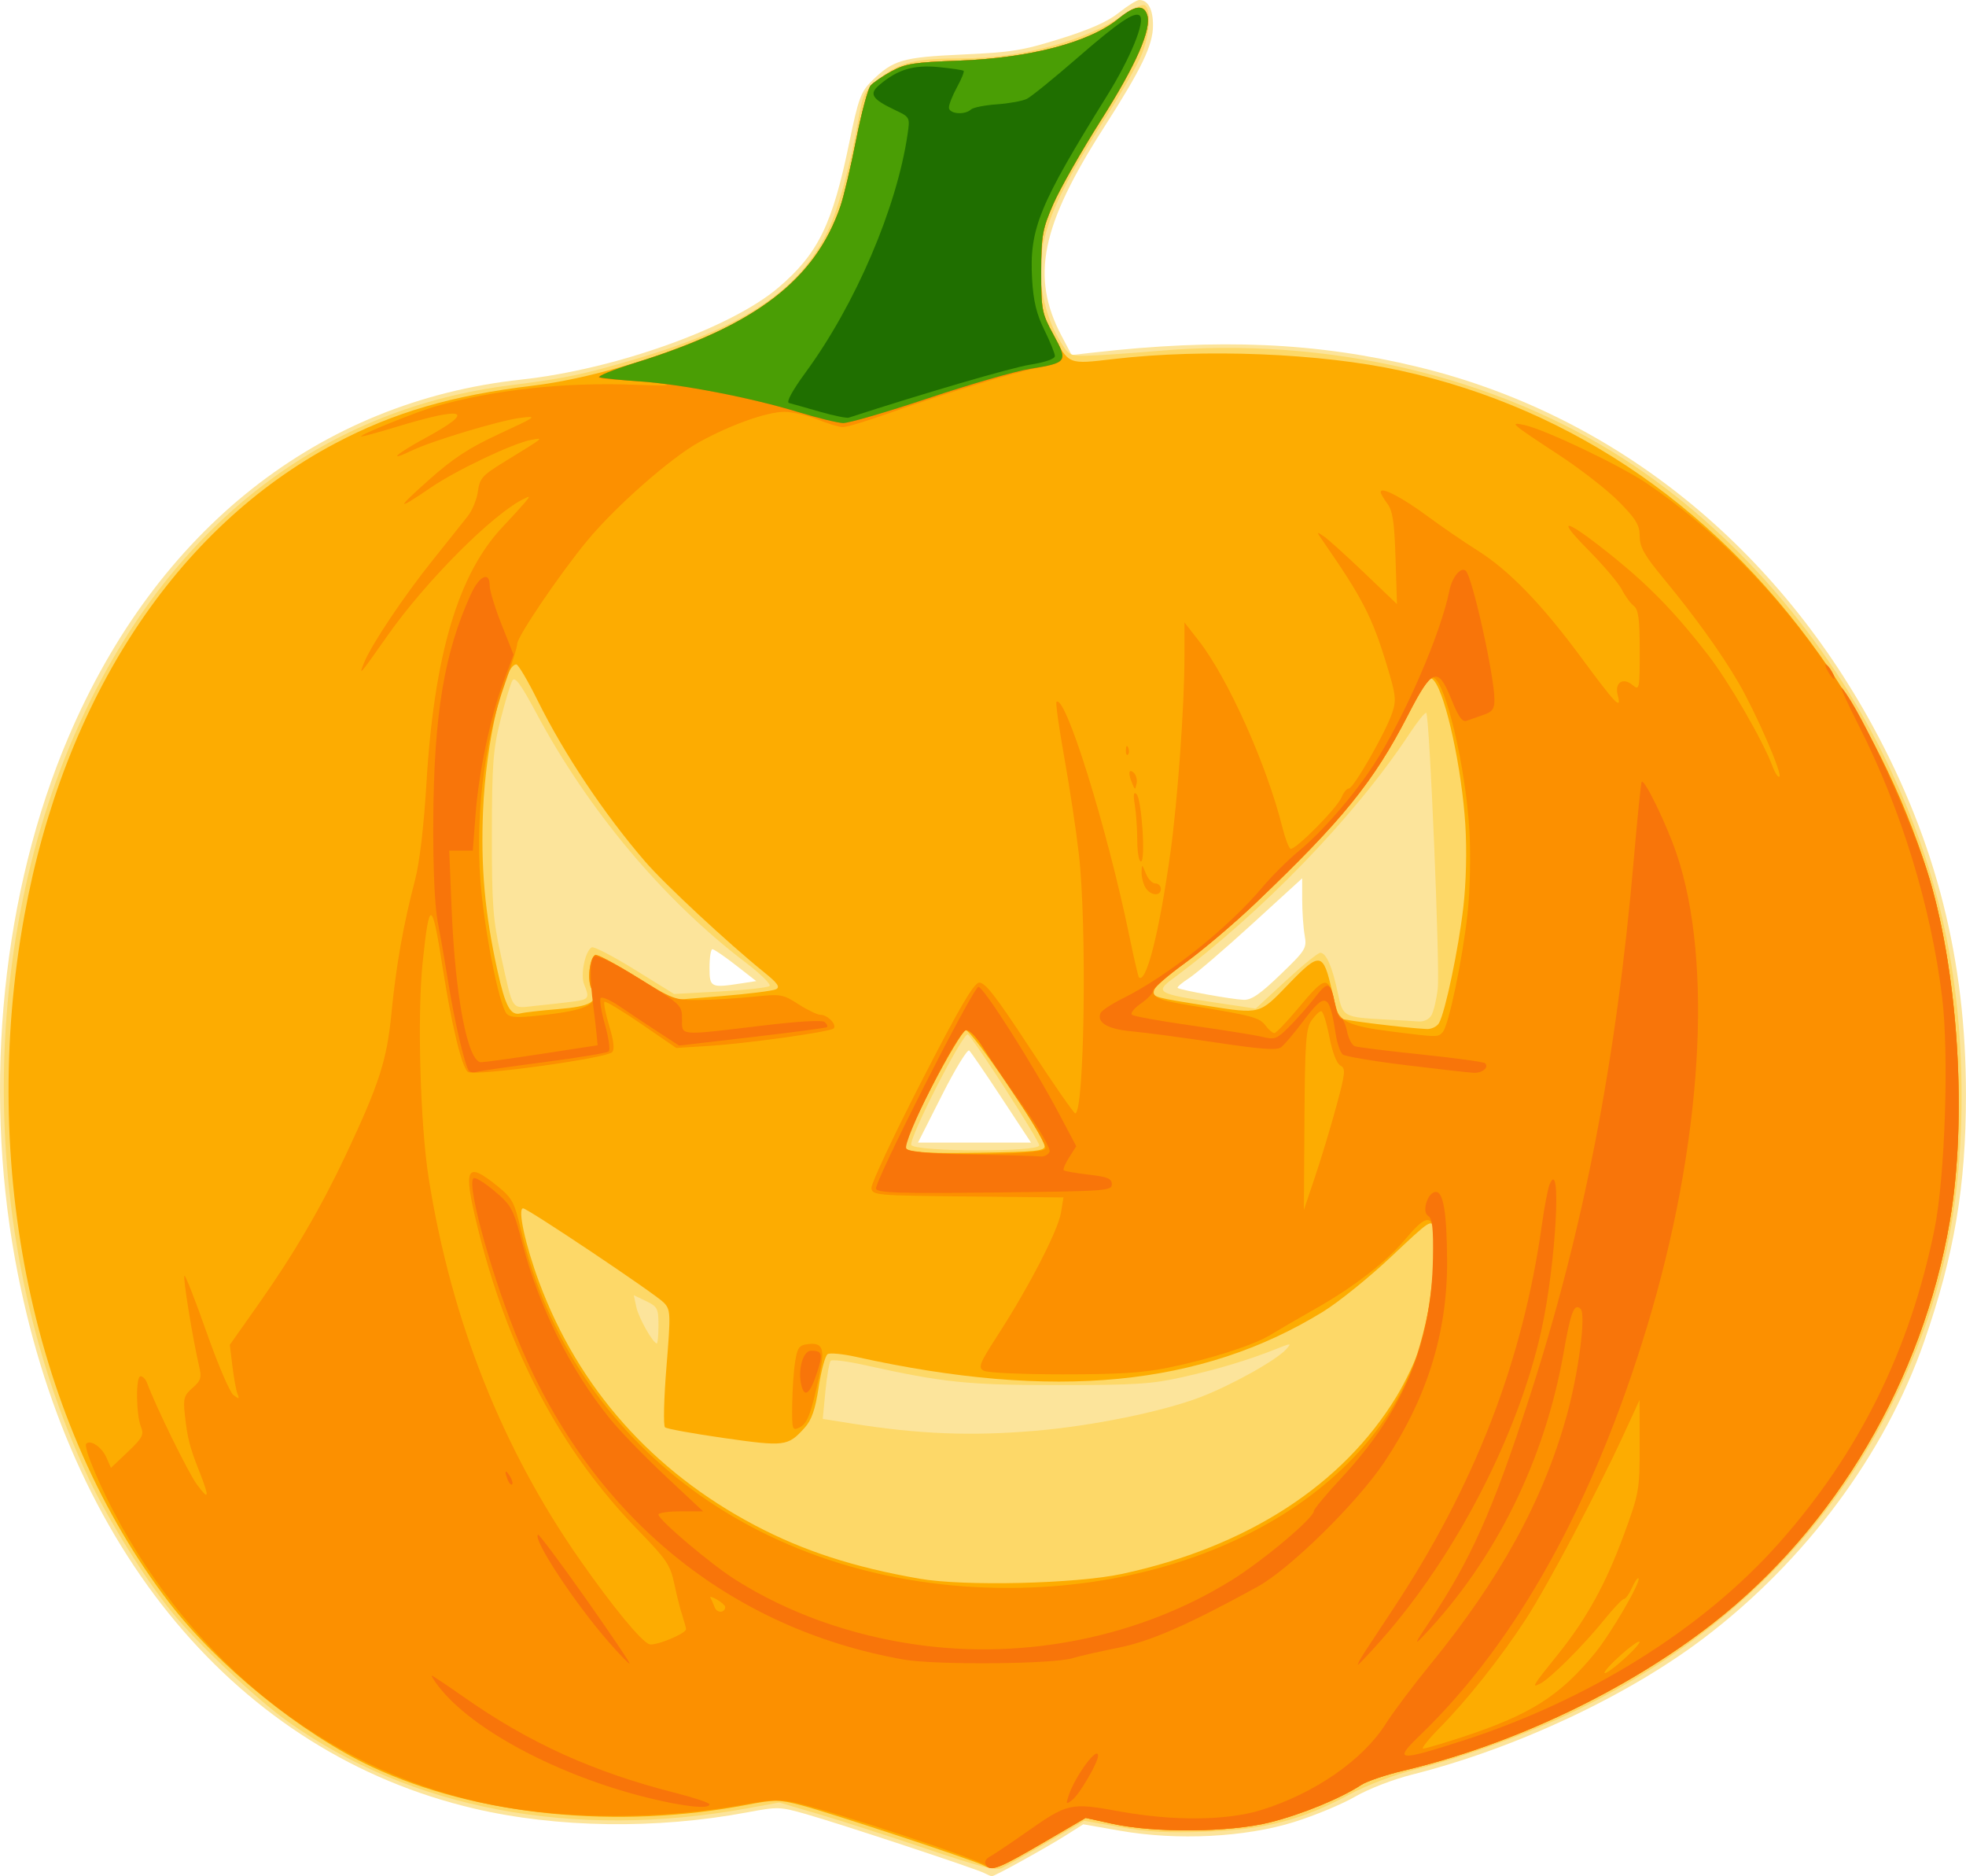 <?xml version="1.0" encoding="utf-8"?>
<!-- Generator: Adobe Illustrator 16.0.3, SVG Export Plug-In . SVG Version: 6.00 Build 0)  -->
<!DOCTYPE svg PUBLIC "-//W3C//DTD SVG 1.1//EN" "http://www.w3.org/Graphics/SVG/1.1/DTD/svg11.dtd">
<svg version="1.1" id="svg2466" xmlns:svg="http://www.w3.org/2000/svg"
	 xmlns="http://www.w3.org/2000/svg" xmlns:xlink="http://www.w3.org/1999/xlink" x="0px" y="0px" width="100px" height="95.414px"
	 viewBox="0 0 100 95.414" enable-background="new 0 0 100 95.414" xml:space="preserve">
<path id="path2491" fill="#FCE49B" d="M50.063,95.25c-0.4-0.213-7.326-2.503-9.063-2.997c-1.335-0.38-1.426-0.383-2.994-0.089
	c-4.616,0.866-9.672,0.795-13.896-0.195C12.103,89.153,3.458,78.814,0.768,64.05c-1.63-8.944-0.634-18.715,2.707-26.551
	c4.508-10.572,12.749-17.082,23.031-18.195c4.779-0.517,10.662-2.618,13.077-4.671c2.028-1.724,2.755-3.208,3.614-7.375
	c0.463-2.246,0.589-2.592,1.148-3.143c1.081-1.065,1.566-1.207,4.621-1.343c2.48-0.111,3.039-0.201,4.96-0.799
	c1.507-0.47,2.414-0.872,2.981-1.324C57.354,0.292,57.822,0,57.945,0c0.449,0,0.703,0.465,0.702,1.29
	c0,1.003-0.568,2.185-2.505,5.208c-3.192,4.982-3.723,7.579-2.158,10.558l0.524,0.998l1.021-0.116
	c6.499-0.742,11.438-0.527,16.593,0.721c9.776,2.367,18.017,8.871,23.129,18.253c3.241,5.948,4.749,11.91,4.747,18.766
	c-0.001,4.647-0.596,8.153-2.128,12.55c-1.991,5.712-6.03,11.147-11.2,15.071c-3.892,2.954-9.597,5.623-14.848,6.945
	c-0.966,0.244-2.213,0.726-2.895,1.121c-0.659,0.381-2.051,0.96-3.094,1.287c-2.49,0.781-5.954,0.956-8.858,0.447l-1.873-0.328
	l-0.874,0.552c-1.013,0.641-3.65,2.1-3.78,2.091C50.402,95.411,50.228,95.336,50.063,95.25z M50.953,55.84
	c-0.819-1.246-1.563-2.334-1.653-2.417c-0.09-0.084-0.713,0.936-1.385,2.265l-1.222,2.417h2.875h2.875L50.953,55.84z M65.128,49.56
	c1.29-1.242,1.35-1.339,1.233-1.996c-0.067-0.379-0.124-1.188-0.125-1.795l-0.002-1.104l-2.545,2.325
	c-1.4,1.279-2.843,2.516-3.206,2.75s-0.624,0.458-0.58,0.499c0.114,0.106,2.737,0.58,3.354,0.605
	C63.649,50.86,64.097,50.554,65.128,49.56z M37.726,50.005l0.739-0.114l-1.038-0.809c-0.571-0.445-1.106-0.81-1.188-0.813
	c-0.082-0.002-0.149,0.414-0.149,0.924C36.088,50.222,36.142,50.249,37.726,50.005z"/>
<path id="path2489" fill="#FDD868" d="M47.069,94c-1.922-0.649-4.38-1.44-5.464-1.758l-1.97-0.577l-1.624,0.294
	c-8.846,1.606-17.113,0.044-23.375-4.416c-1.604-1.142-4.545-3.913-5.862-5.523c-1.348-1.646-3.279-4.746-4.273-6.857
	C-1.372,62.691-1.228,46.918,4.869,35.09c4.603-8.93,11.954-14.34,21.052-15.494c2.867-0.364,3.753-0.549,6.437-1.346
	c5.51-1.637,8.264-3.467,9.726-6.462c0.555-1.137,1.174-3.395,1.592-5.801c0.214-1.232,0.303-1.4,1.052-1.996
	c1.048-0.834,1.799-1.018,4.162-1.02c3.039-0.001,6.401-0.911,8.293-2.243c0.457-0.322,0.929-0.528,1.048-0.46
	c0.337,0.194,0.257,1.487-0.154,2.493c-0.204,0.499-1.001,1.899-1.771,3.111c-2.34,3.684-3.069,5.238-3.36,7.169
	c-0.176,1.166,0.212,2.995,0.878,4.137c0.523,0.897,0.56,0.921,1.433,0.912c0.493-0.005,2.154-0.118,3.691-0.25
	c8.531-0.732,17.1,1.266,23.69,5.526c5.546,3.585,10.292,9.06,13.338,15.385c2.596,5.394,3.799,10.774,3.799,17.002
	c0,6.28-1.224,11.334-4.009,16.554c-3.479,6.521-8.932,11.567-16.147,14.94c-2.226,1.041-5.28,2.137-7.59,2.724
	c-1.127,0.286-2.499,0.806-3.394,1.286c-2.412,1.293-4.253,1.773-7.24,1.888c-1.938,0.074-2.986,0.02-4.396-0.228l-1.852-0.324
	l-1.893,1.106c-1.041,0.608-2.073,1.191-2.292,1.294C50.647,95.141,49.824,94.931,47.069,94z M52.659,72.76
	c2.894-0.246,6.444-0.968,8.385-1.707c1.58-0.601,3.894-1.892,4.383-2.446c0.277-0.314,0.254-0.314-0.499-0.014
	c-1.434,0.572-2.961,1.032-4.783,1.439c-1.568,0.352-2.369,0.403-6.289,0.404c-4.634,0.001-5.854-0.125-9.875-1.017
	c-0.876-0.195-1.653-0.293-1.727-0.219c-0.073,0.074-0.194,0.77-0.269,1.545l-0.136,1.41l1.466,0.233
	C46.722,72.932,49.392,73.038,52.659,72.76z M33.493,67.392c0-0.848-0.052-0.948-0.628-1.225l-0.628-0.302l0.129,0.601
	c0.119,0.554,0.85,1.85,1.043,1.85C33.456,68.316,33.493,67.9,33.493,67.392z M52.858,58.245c0-0.263-3.362-5.483-3.631-5.638
	c-0.233-0.134-3.01,5.289-2.875,5.615C46.498,58.577,52.858,58.599,52.858,58.245z M72.811,51.627
	c0.111-0.193,0.255-0.799,0.319-1.346c0.121-1.03-0.414-13.871-0.584-14.029c-0.053-0.049-0.439,0.43-0.858,1.066
	c-2.764,4.191-7.546,9.137-12.061,12.472c-0.89,0.657-0.708,0.761,2.056,1.174l2.188,0.327l1.536-1.419
	c0.845-0.781,1.631-1.42,1.749-1.42c0.3,0,0.608,0.701,0.887,2.018c0.268,1.266,0.256,1.259,2.585,1.383
	c0.604,0.032,1.297,0.074,1.54,0.092C72.424,51.965,72.693,51.833,72.811,51.627z M29.151,50.933
	c0.806-0.107,0.848-0.172,0.56-0.875c-0.198-0.485,0.049-1.689,0.387-1.884c0.101-0.058,1.085,0.452,2.187,1.134l2.003,1.24
	l2.348-0.13c1.291-0.072,2.419-0.197,2.506-0.277c0.088-0.082-0.456-0.616-1.208-1.188c-4.183-3.182-8.009-7.739-10.654-12.689
	c-0.785-1.468-1.084-1.877-1.215-1.659c-0.096,0.159-0.369,1.063-0.608,2.009c-0.375,1.486-0.434,2.276-0.438,5.804
	c-0.004,3.542,0.055,4.355,0.45,6.126c0.666,2.985,0.49,2.733,1.803,2.601C27.893,51.083,28.739,50.987,29.151,50.933z"/>
<path id="path2487" fill="#FDAC01" d="M50.048,94.871c-0.449-0.251-7.833-2.689-9.294-3.068c-1.13-0.293-1.339-0.295-2.734-0.027
	c-6.628,1.275-13.83,0.547-19.115-1.932c-3.572-1.676-7.823-5.12-10.3-8.347c-6.906-8.995-9.692-22.223-7.363-34.95
	c2.021-11.042,7.729-19.715,15.789-23.99c2.981-1.582,5.958-2.452,10.074-2.945c2.756-0.331,6.389-1.391,9.333-2.726
	c3.322-1.505,5.329-3.541,6.309-6.397c0.175-0.511,0.536-2.037,0.802-3.393c0.267-1.355,0.599-2.593,0.738-2.749
	s0.621-0.483,1.068-0.727c0.71-0.385,1.146-0.454,3.41-0.536c3.612-0.131,6.651-0.93,8.126-2.134
	c0.821-0.67,1.276-0.735,1.457-0.208c0.246,0.719-0.547,2.532-2.346,5.369c-0.999,1.575-2.092,3.496-2.428,4.27
	c-0.553,1.271-0.612,1.602-0.614,3.448c-0.002,1.867,0.046,2.134,0.562,3.11c0.861,1.632,0.767,1.593,3.157,1.315
	c4.584-0.531,10.514-0.291,14.546,0.591c8.881,1.942,16.427,7.194,21.863,15.219c2.005,2.96,4.107,7.386,5.078,10.696
	c1.464,4.989,1.886,12.223,1.01,17.335c-1.38,8.062-5.815,15.591-12.05,20.455c-4.385,3.422-10.146,6.165-15.734,7.492
	c-0.903,0.214-1.872,0.541-2.152,0.725c-1.046,0.686-3.022,1.498-4.635,1.903c-2.05,0.516-5.853,0.552-8.02,0.076l-1.364-0.299
	l-2.112,1.233C50.81,95.022,50.52,95.135,50.048,94.871z M57.07,80.038c6.357-1.367,11.229-4.517,13.968-9.03
	c0.434-0.715,0.968-1.833,1.188-2.483c0.457-1.354,0.924-5.278,0.719-6.038c-0.135-0.5-0.174-0.475-2.177,1.414
	c-1.121,1.057-2.685,2.319-3.474,2.804c-6.194,3.805-13.662,4.527-23.746,2.296c-0.673-0.149-1.324-0.213-1.447-0.142
	c-0.123,0.07-0.329,0.823-0.458,1.673c-0.175,1.154-0.358,1.681-0.721,2.082c-0.847,0.936-1.004,0.956-4.093,0.515
	c-1.561-0.223-2.913-0.468-3.003-0.545c-0.091-0.077-0.059-1.449,0.071-3.049c0.224-2.747,0.216-2.931-0.134-3.294
	c-0.424-0.44-6.924-4.793-7.156-4.793c-0.292,0,0.114,1.865,0.818,3.76c1.997,5.374,5.76,9.612,10.977,12.36
	c2.474,1.304,5.019,2.129,8.367,2.713C49.04,80.676,54.722,80.542,57.07,80.038z M53.135,58.274c-0.04-0.531-3.734-5.94-4.018-5.884
	c-0.148,0.029-0.935,1.345-1.747,2.924c-1.11,2.158-1.423,2.931-1.26,3.114c0.167,0.187,1.009,0.231,3.632,0.192
	C52.719,58.576,53.155,58.532,53.135,58.274z M73.194,52.026c0.319-0.557,0.991-3.76,1.238-5.894
	c0.143-1.234,0.183-2.896,0.101-4.201c-0.176-2.828-0.977-6.535-1.576-7.297c-0.25-0.317-0.364-0.171-1.305,1.66
	c-1.775,3.455-3.341,5.392-7.785,9.63c-1.058,1.009-2.666,2.374-3.571,3.032c-0.906,0.659-1.647,1.314-1.647,1.457
	c0,0.289,0.143,0.328,2.695,0.727c2.801,0.438,2.688,0.468,4.217-1.114c1.586-1.642,1.745-1.613,2.196,0.39
	c0.157,0.695,0.335,1.311,0.396,1.367c0.101,0.093,3.315,0.491,4.414,0.546C72.809,52.341,73.092,52.205,73.194,52.026z
	 M28.347,51.32c1.712-0.14,2.118-0.376,1.748-1.019c-0.235-0.408-0.117-1.571,0.177-1.74c0.087-0.05,1.02,0.445,2.072,1.1
	l1.915,1.191l2.462-0.2c1.354-0.11,2.591-0.265,2.75-0.345c0.222-0.112,0.084-0.309-0.599-0.86c-1.833-1.478-5.052-4.47-6.046-5.622
	c-2.095-2.426-4.129-5.474-5.493-8.228c-0.493-0.996-0.976-1.81-1.072-1.81c-0.638,0-1.549,4.006-1.691,7.434
	c-0.12,2.875,0.092,5.229,0.731,8.129c0.405,1.837,0.666,2.319,1.183,2.182C26.66,51.484,27.499,51.389,28.347,51.32z"/>
<path id="path2485" fill="#FC9000" d="M50.163,94.883c-0.348-0.32-7.512-2.692-9.61-3.182c-0.875-0.205-1.27-0.195-2.695,0.067
	c-4.171,0.766-8.94,0.776-12.768,0.027c-7.892-1.544-14.682-6.645-18.93-14.222c-1.01-1.802-1.946-4-1.771-4.162
	c0.221-0.206,0.789,0.181,1.015,0.691l0.24,0.543L6.5,73.833c0.738-0.7,0.831-0.875,0.674-1.262
	c-0.257-0.635-0.277-2.584-0.026-2.584c0.113,0,0.259,0.146,0.326,0.325c0.454,1.222,2.088,4.556,2.528,5.158
	c0.638,0.872,0.67,0.707,0.131-0.659c-0.488-1.235-0.6-1.673-0.732-2.875c-0.089-0.814-0.041-0.981,0.392-1.357
	c0.429-0.372,0.473-0.519,0.333-1.114c-0.32-1.361-0.832-4.512-0.746-4.592c0.048-0.045,0.554,1.245,1.123,2.866
	c0.569,1.622,1.185,3.063,1.369,3.202c0.291,0.22,0.318,0.212,0.208-0.06c-0.069-0.172-0.185-0.803-0.258-1.402l-0.132-1.09
	l1.498-2.125c1.754-2.486,3.166-4.904,4.41-7.549c1.701-3.617,2.083-4.805,2.314-7.199c0.231-2.393,0.615-4.551,1.202-6.776
	c0.224-0.849,0.45-2.769,0.578-4.919c0.387-6.503,1.615-10.634,3.87-13.021c0.468-0.496,0.984-1.062,1.147-1.257
	c0.275-0.33,0.268-0.341-0.103-0.155c-1.589,0.798-4.961,4.187-6.88,6.915c-1.443,2.051-1.503,2.121-1.208,1.397
	c0.378-0.924,2.03-3.392,3.496-5.22c0.769-0.959,1.577-1.974,1.796-2.255c0.22-0.281,0.444-0.841,0.5-1.244
	c0.089-0.655,0.229-0.813,1.328-1.486c2.105-1.292,2.05-1.246,1.367-1.122c-0.905,0.166-3.788,1.534-5.061,2.402
	c-1.804,1.23-1.833,1.148-0.129-0.37c1.244-1.108,2.039-1.627,3.593-2.347c1.916-0.887,1.958-0.919,1.054-0.806
	c-1.049,0.131-4.492,1.168-5.519,1.662c-1.291,0.621-0.792,0.165,0.712-0.651c2.607-1.415,2.008-1.625-1.537-0.541
	c-0.933,0.285-1.721,0.497-1.751,0.471c-0.089-0.078,2.774-1.236,3.748-1.516c2.968-0.854,6.625-1.252,10.182-1.111
	c1.636,0.065,2.009,0.046,1.298-0.067c-0.549-0.087-1.455-0.166-2.013-0.175s-1.071-0.069-1.141-0.133
	c-0.069-0.064,0.792-0.402,1.914-0.75c6.069-1.881,9.11-4.208,10.395-7.951c0.175-0.511,0.536-2.037,0.802-3.393
	c0.267-1.355,0.599-2.593,0.738-2.749s0.621-0.483,1.068-0.727c0.71-0.385,1.146-0.454,3.41-0.536
	c3.612-0.131,6.651-0.93,8.126-2.134c0.821-0.67,1.276-0.735,1.457-0.208c0.246,0.719-0.547,2.532-2.346,5.369
	c-0.999,1.575-2.092,3.496-2.428,4.27c-0.553,1.271-0.612,1.602-0.614,3.448c-0.002,1.925,0.034,2.108,0.627,3.195
	c0.726,1.33,0.691,1.394-0.915,1.708c-1.227,0.24-4.783,1.33-7.578,2.322c-1.03,0.366-2.03,0.665-2.22,0.665
	c-0.191,0-0.766-0.172-1.278-0.383c-0.512-0.21-1.27-0.387-1.685-0.393c-0.875-0.011-2.751,0.654-4.36,1.545
	c-1.453,0.805-4.272,3.29-5.696,5.019c-1.412,1.714-3.55,4.868-3.55,5.235c0,0.153-0.265,1.015-0.589,1.915
	c-1.146,3.179-1.604,7.252-1.22,10.823c0.282,2.626,0.947,5.765,1.289,6.088c0.205,0.194,0.607,0.198,2.076,0.023
	c2.074-0.248,2.646-0.577,2.236-1.289c-0.237-0.412-0.12-1.575,0.175-1.744c0.087-0.05,1.024,0.448,2.084,1.107
	c1.871,1.164,1.963,1.198,3.179,1.187c0.689-0.006,1.926-0.08,2.75-0.164c1.45-0.148,1.524-0.136,2.329,0.382
	c0.458,0.294,0.963,0.536,1.124,0.536c0.359,0,0.85,0.518,0.658,0.695c-0.19,0.177-4.447,0.769-6.406,0.891l-1.597,0.099
	l-1.775-1.219c-0.976-0.67-1.82-1.178-1.875-1.126c-0.055,0.051,0.055,0.606,0.244,1.233c0.232,0.77,0.278,1.201,0.142,1.328
	c-0.351,0.326-7.084,1.243-7.343,1c-0.316-0.295-0.817-2.379-1.273-5.295c-0.546-3.494-0.675-3.53-1.017-0.291
	c-0.283,2.68-0.127,8.273,0.307,11.001c1.15,7.234,3.739,13.755,7.712,19.431c1.662,2.374,3.094,4.112,3.509,4.26
	c0.296,0.105,1.867-0.538,1.867-0.765c0-0.067-0.085-0.379-0.188-0.692c-0.104-0.313-0.289-1.046-0.412-1.628
	c-0.199-0.943-0.396-1.234-1.816-2.691c-3.985-4.088-6.691-9.222-8.233-15.618c-0.688-2.854-0.519-3.172,1.025-1.929
	c0.788,0.634,0.888,0.819,1.231,2.269c2.594,10.969,12.425,18.191,24.763,18.191c9.554,0,17.774-4.437,20.526-11.08
	c0.847-2.044,1.48-5.989,1.155-7.193c-0.187-0.693-0.521-0.579-1.418,0.487c-1.021,1.211-2.623,2.456-4.615,3.585
	c-0.866,0.491-1.891,1.087-2.279,1.326c-0.872,0.535-3.034,1.229-5.225,1.677c-1.273,0.26-2.511,0.338-5.35,0.337
	c-2.087,0-3.838-0.081-4.026-0.185c-0.294-0.163-0.208-0.376,0.735-1.835c1.566-2.422,3.047-5.292,3.196-6.189l0.129-0.786
	l-4.858-0.05c-4.688-0.048-4.86-0.063-4.91-0.421c-0.028-0.205,1.106-2.627,2.521-5.384c1.904-3.711,2.669-5.026,2.949-5.066
	c0.296-0.042,0.849,0.666,2.571,3.294c1.207,1.841,2.252,3.348,2.325,3.349c0.468,0.004,0.603-9.529,0.186-13.179
	c-0.134-1.174-0.466-3.377-0.738-4.896c-0.272-1.519-0.452-2.801-0.401-2.848c0.449-0.417,2.582,6.434,3.708,11.911
	c0.23,1.118,0.448,2.06,0.484,2.093c0.374,0.348,1.043-2.303,1.605-6.352c0.366-2.635,0.711-7.455,0.712-9.931l0.001-1.763
	l0.724,0.928c1.493,1.913,3.456,6.294,4.262,9.514c0.134,0.536,0.316,1.016,0.403,1.066c0.209,0.12,2.376-2.062,2.606-2.625
	c0.099-0.241,0.264-0.438,0.368-0.438c0.231,0,1.833-2.785,2.189-3.808c0.234-0.671,0.209-0.914-0.251-2.435
	c-0.745-2.463-1.239-3.427-3.222-6.288c-0.383-0.554-0.383-0.556,0.01-0.291c0.218,0.146,1.143,0.982,2.057,1.856l1.662,1.59
	l-0.072-2.326c-0.056-1.816-0.146-2.425-0.414-2.78c-0.188-0.25-0.342-0.517-0.342-0.593c0-0.291,1.063,0.255,2.354,1.208
	c0.736,0.544,1.887,1.333,2.558,1.754c1.61,1.011,3.286,2.738,5.283,5.448c1.756,2.381,2.076,2.712,1.864,1.926
	c-0.174-0.644,0.261-0.937,0.763-0.515c0.337,0.284,0.354,0.199,0.354-1.75c0-1.605-0.065-2.099-0.303-2.282
	c-0.167-0.128-0.44-0.504-0.609-0.833c-0.168-0.33-0.949-1.249-1.734-2.041c-1.737-1.753-1.089-1.551,1.349,0.419
	c1.818,1.47,3.172,2.874,4.777,4.954c1.076,1.394,2.787,4.352,3.273,5.656c0.13,0.348,0.288,0.585,0.352,0.526
	c0.158-0.146-1.207-3.28-2.078-4.772c-0.889-1.522-2.228-3.383-3.805-5.29c-0.986-1.192-1.222-1.608-1.222-2.159
	c0-0.563-0.182-0.867-1.048-1.749c-0.577-0.587-1.947-1.656-3.044-2.376c-2.464-1.616-2.559-1.697-1.797-1.538
	c1.04,0.217,4.938,2.075,6.289,2.998c6.481,4.424,11.731,11.71,14.241,19.762c1.559,5.002,2.036,12.457,1.133,17.726
	c-1.38,8.062-5.815,15.591-12.05,20.455c-4.385,3.422-10.146,6.165-15.734,7.492c-0.903,0.214-1.872,0.541-2.152,0.725
	c-1.046,0.686-3.022,1.498-4.635,1.903c-2.05,0.516-5.853,0.552-8.02,0.076l-1.364-0.299l-2.112,1.233
	C50.815,95.019,50.465,95.162,50.163,94.883z M74.354,88.344c3.465-1.136,4.962-2.079,6.75-4.249
	c0.828-1.004,2.391-3.689,2.234-3.835c-0.044-0.041-0.193,0.179-0.331,0.488c-0.138,0.31-0.319,0.563-0.402,0.563
	c-0.083,0-0.54,0.48-1.014,1.067c-1.06,1.311-2.737,2.983-3.247,3.237c-0.463,0.23-0.413,0.149,0.91-1.498
	c1.447-1.801,2.426-3.575,3.334-6.046c0.786-2.138,0.815-2.304,0.812-4.548l-0.004-2.329l-0.813,1.764
	c-1.354,2.935-3.873,7.688-4.967,9.373c-1.257,1.936-2.969,4.096-4.378,5.524c-0.579,0.587-0.961,1.067-0.849,1.067
	C72.5,88.922,73.384,88.662,74.354,88.344z M82.904,84.087c0.439-0.429,0.619-0.693,0.399-0.586s-0.759,0.545-1.198,0.974
	c-0.439,0.429-0.619,0.693-0.399,0.586C81.926,84.954,82.465,84.516,82.904,84.087z M36.887,81.716c0-0.072-0.189-0.24-0.42-0.374
	c-0.231-0.134-0.38-0.175-0.331-0.091c0.05,0.084,0.148,0.305,0.219,0.49C36.473,82.046,36.887,82.027,36.887,81.716z
	 M67.968,56.272c0.466-1.714,0.489-1.943,0.211-2.088c-0.19-0.099-0.409-0.67-0.562-1.462c-0.138-0.715-0.323-1.3-0.413-1.3
	s-0.312,0.211-0.494,0.47c-0.284,0.402-0.335,1.127-0.36,5.054l-0.029,4.584l0.561-1.666C67.192,58.948,67.68,57.332,67.968,56.272z
	 M53.172,58.415c0.056-0.136-0.514-1.16-1.268-2.274c-0.753-1.115-1.622-2.428-1.93-2.918c-0.322-0.511-0.681-0.867-0.844-0.835
	c-0.156,0.031-0.948,1.348-1.761,2.927c-1.095,2.129-1.422,2.933-1.264,3.109C46.419,58.775,53.027,58.767,53.172,58.415z
	 M73.384,52.485c0.303-0.339,1.005-3.689,1.263-6.026c0.124-1.121,0.165-2.976,0.093-4.226c-0.181-3.198-1.207-7.553-1.831-7.776
	c-0.179-0.064-0.595,0.546-1.277,1.875c-1.754,3.414-3.334,5.365-7.766,9.592c-1.058,1.009-2.666,2.374-3.571,3.032
	c-2.21,1.607-2.187,1.777,0.299,2.183c3.126,0.511,3.467,0.602,3.774,1.01c0.161,0.213,0.363,0.387,0.451,0.387
	s0.644-0.582,1.236-1.292c1.392-1.669,1.527-1.676,1.867-0.095c0.168,0.781,0.715,1.035,2.798,1.299
	C73.14,52.756,73.143,52.756,73.384,52.485z M40.295,71.432c0.008-0.744,0.076-1.728,0.15-2.188c0.119-0.737,0.2-0.842,0.685-0.895
	c0.725-0.077,0.836,0.243,0.549,1.579c-0.422,1.966-0.61,2.463-1.006,2.66C40.299,72.775,40.281,72.721,40.295,71.432z
	 M58.255,45.123c-0.113-0.198-0.199-0.553-0.19-0.789c0.015-0.402,0.028-0.397,0.216,0.081c0.11,0.281,0.328,0.511,0.483,0.511
	c0.156,0,0.283,0.125,0.283,0.278C59.047,45.603,58.5,45.547,58.255,45.123z M57.847,42.744c-0.001-0.587-0.058-1.401-0.126-1.81
	c-0.085-0.514-0.06-0.686,0.085-0.557c0.266,0.236,0.477,3.434,0.227,3.434C57.932,43.811,57.848,43.331,57.847,42.744z
	 M57.594,39.851c-0.222-0.526-0.186-0.794,0.075-0.552c0.12,0.112,0.185,0.358,0.144,0.548
	C57.74,40.179,57.732,40.179,57.594,39.851z M57.266,38.134c0.01-0.216,0.057-0.26,0.121-0.112c0.058,0.134,0.051,0.294-0.016,0.356
	C57.305,38.439,57.257,38.33,57.266,38.134z"/>
<path id="path2483" fill="#F8750A" d="M50.15,94.844c-0.098-0.147-0.02-0.311,0.206-0.434c0.199-0.108,1.001-0.645,1.782-1.193
	c2.2-1.543,2.278-1.561,4.833-1.098c2.721,0.493,5.427,0.466,7.167-0.071c2.723-0.84,5.188-2.547,6.357-4.4
	c0.364-0.578,1.377-1.926,2.251-2.997c3.55-4.349,5.738-8.333,6.937-12.634c0.61-2.188,1.001-5.188,0.712-5.458
	c-0.326-0.304-0.497,0.136-0.863,2.23c-0.958,5.463-3.468,10.539-7.111,14.378c-0.514,0.542-0.472,0.434,0.253-0.649
	c2.134-3.188,3.248-5.678,5.109-11.419c2.758-8.51,4.442-17.193,5.326-27.473c0.18-2.093,0.359-3.835,0.397-3.871
	c0.148-0.138,1.272,2.18,1.774,3.662c1.88,5.546,1.3,14.8-1.509,24.064c-2.725,8.987-6.646,16.043-11.526,20.746
	c-1.38,1.329-1.177,1.359,2.102,0.309c6.435-2.06,12.258-5.692,16.143-10.069c4.076-4.592,6.657-9.8,7.907-15.96
	c0.539-2.655,0.744-8.903,0.387-11.809C98.22,46.1,96.7,41.143,94.567,36.942c-0.648-1.276-1.039-2.153-0.869-1.949
	c1.02,1.225,3.647,6.969,4.469,9.768c1.464,4.989,1.886,12.223,1.01,17.335c-1.38,8.062-5.815,15.591-12.05,20.455
	c-4.385,3.422-10.146,6.165-15.734,7.492c-0.903,0.214-1.872,0.541-2.152,0.725c-1.046,0.686-3.022,1.498-4.635,1.903
	c-2.05,0.516-5.853,0.552-8.02,0.076l-1.364-0.299l-2.112,1.233C50.784,95.037,50.384,95.194,50.15,94.844z M32.974,91.428
	c-4.574-1.126-8.982-3.469-10.669-5.673c-0.23-0.3-0.383-0.545-0.341-0.545s0.781,0.495,1.642,1.099
	c3.31,2.323,6.587,3.808,10.735,4.862c0.96,0.244,1.747,0.506,1.747,0.583C36.089,92.012,34.8,91.877,32.974,91.428z M54.348,91.334
	c0.322-0.998,1.505-2.605,1.505-2.045c0,0.342-0.947,1.961-1.311,2.243C54.229,91.773,54.211,91.756,54.348,91.334z M30.949,83.487
	c-1.732-1.985-3.851-5.202-3.587-5.447c0.046-0.043,1.127,1.402,2.403,3.211s2.292,3.313,2.26,3.344
	C31.991,84.625,31.507,84.127,30.949,83.487z M45.96,84.393c-8.884-1.573-15.845-7.287-19.513-16.015
	c-1.371-3.263-2.728-8.115-2.366-8.46c0.079-0.076,0.561,0.217,1.071,0.65c0.875,0.742,0.956,0.895,1.423,2.677
	c0.847,3.23,2.416,6.374,4.436,8.886c0.489,0.608,1.758,1.919,2.82,2.915l1.932,1.81h-1.136c-0.625,0-1.136,0.073-1.136,0.163
	c0,0.269,2.678,2.534,3.928,3.322c2.68,1.691,5.859,2.826,9.248,3.301c5.552,0.778,11.358-0.414,15.972-3.281
	c1.63-1.013,4.192-3.168,4.192-3.526c0-0.094,0.636-0.856,1.414-1.693c3.142-3.38,4.565-6.799,4.641-11.147
	c0.027-1.522-0.031-2.039-0.239-2.16c-0.35-0.203-0.027-1.223,0.387-1.223c0.386,0,0.561,1.081,0.572,3.527
	c0.016,3.637-1.03,6.983-3.194,10.215c-1.393,2.082-4.808,5.436-6.454,6.34c-3.541,1.945-5.447,2.777-7.108,3.106
	c-0.933,0.185-1.966,0.42-2.296,0.523C53.577,84.629,47.571,84.678,45.96,84.393z M69.451,83.956c0.25-0.383,0.87-1.323,1.377-2.088
	c4.167-6.287,6.623-12.614,7.6-19.585c0.129-0.919,0.304-1.837,0.389-2.042c0.639-1.535,0.321,4.098-0.418,7.42
	c-1.184,5.32-4.364,11.469-8.14,15.737c-0.61,0.689-1.144,1.254-1.185,1.254C69.031,84.652,69.201,84.339,69.451,83.956z
	 M25.832,75.27c-0.193-0.467-0.136-0.587,0.1-0.211c0.116,0.187,0.169,0.378,0.118,0.426S25.9,75.436,25.832,75.27z M40.769,70.476
	c-0.209-0.775,0.066-1.789,0.486-1.789c0.563,0,0.611,0.162,0.319,1.065C41.214,70.865,40.94,71.111,40.769,70.476z M44.558,60.455
	c-0.118-0.286,4.897-10.176,5.206-10.268c0.225-0.067,2.812,4,4.121,6.479l0.858,1.623L54.38,58.86
	c-0.2,0.314-0.323,0.608-0.273,0.654c0.049,0.045,0.62,0.145,1.268,0.22c0.971,0.113,1.178,0.199,1.178,0.489
	c0,0.335-0.269,0.354-5.945,0.418C45.726,60.696,44.643,60.663,44.558,60.455z M53.384,58.573c0.066-0.161-0.505-1.145-1.375-2.367
	c-0.818-1.15-1.737-2.492-2.041-2.982c-0.319-0.513-0.673-0.867-0.837-0.835c-0.443,0.087-3.285,5.745-3.029,6.032
	c0.147,0.165,1.127,0.25,3.333,0.29c1.718,0.031,3.284,0.075,3.48,0.097C53.11,58.83,53.321,58.724,53.384,58.573z M23.845,54.445
	c-0.213-0.32-0.718-2.467-1.016-4.322c-0.173-1.072-0.427-2.534-0.565-3.249c-0.155-0.807-0.241-2.778-0.226-5.198
	c0.034-5.344,0.563-8.512,1.916-11.463c0.433-0.944,0.954-1.179,0.954-0.43c0,0.248,0.273,1.139,0.606,1.98l0.606,1.528
	l-0.498,1.341c-0.681,1.832-1.272,4.639-1.436,6.813l-0.136,1.81h-0.6h-0.6l0.124,3.017c0.182,4.454,0.822,7.756,1.5,7.746
	c0.184-0.003,1.592-0.198,3.129-0.434l2.795-0.429l-0.052-0.541c-0.029-0.298-0.105-0.959-0.17-1.469
	c-0.187-1.466-0.174-2.305,0.036-2.5c0.126-0.118,0.947,0.284,2.336,1.14c2.107,1.299,2.142,1.333,2.142,2.037
	c0,0.866-0.208,0.848,3.984,0.346c2.006-0.24,3.154-0.306,3.281-0.188c0.107,0.099,0.156,0.214,0.108,0.254
	c-0.048,0.04-1.76,0.267-3.806,0.505L34.54,53.17l-1.073-0.697c-0.59-0.383-1.454-0.958-1.919-1.277
	c-0.466-0.319-0.911-0.521-0.988-0.449s0.017,0.683,0.21,1.358c0.193,0.674,0.278,1.289,0.189,1.365
	c-0.089,0.076-1.554,0.319-3.256,0.54c-1.702,0.221-3.244,0.443-3.427,0.493C24.093,54.552,23.899,54.527,23.845,54.445z
	 M71.525,54.168c-1.647-0.201-3.097-0.445-3.223-0.541s-0.289-0.569-0.364-1.051c-0.325-2.097-0.505-2.165-1.665-0.628
	c-0.45,0.596-0.945,1.182-1.102,1.302c-0.221,0.17-0.968,0.117-3.354-0.239c-1.688-0.252-3.609-0.508-4.268-0.567
	c-1.203-0.108-1.771-0.442-1.572-0.923c0.054-0.13,0.564-0.468,1.134-0.75c2.29-1.135,5.374-3.59,7.107-5.66
	c0.471-0.562,1.302-1.387,1.847-1.835c1.188-0.975,2.81-2.845,3.825-4.412c1.55-2.392,3.394-6.639,3.833-8.83
	c0.139-0.691,0.59-1.234,0.836-1.005c0.333,0.311,1.454,5.352,1.456,6.55c0,0.47-0.107,0.622-0.548,0.77
	c-0.302,0.102-0.686,0.237-0.854,0.3c-0.231,0.088-0.421-0.173-0.789-1.088c-0.684-1.699-0.976-1.59-2.221,0.827
	c-1.737,3.371-3.325,5.329-7.738,9.537c-1.058,1.009-2.666,2.374-3.571,3.032c-0.906,0.659-1.647,1.3-1.647,1.425
	s-0.278,0.419-0.619,0.653s-0.542,0.49-0.449,0.569c0.093,0.079,1.472,0.327,3.064,0.552c1.592,0.225,3.201,0.483,3.574,0.573
	c0.626,0.151,0.733,0.11,1.365-0.525c0.377-0.379,0.965-1.046,1.306-1.484c0.671-0.861,0.795-0.815,1.025,0.377
	c0.074,0.383,0.21,0.696,0.303,0.696c0.093,0,0.229,0.297,0.302,0.659c0.073,0.363,0.25,0.701,0.392,0.752s1.662,0.239,3.377,0.418
	s3.175,0.378,3.244,0.442c0.226,0.21-0.129,0.513-0.575,0.491C74.716,54.544,73.172,54.37,71.525,54.168z M92.986,34.158
	c-0.118-0.204-0.169-0.371-0.114-0.371c0.055,0,0.196,0.167,0.313,0.371c0.117,0.205,0.168,0.372,0.114,0.372
	C93.245,34.529,93.104,34.362,92.986,34.158z M40.58,20.949c-2.39-0.729-5.938-1.414-8.061-1.556
	c-0.947-0.063-1.853-0.155-2.013-0.203c-0.161-0.048,0.648-0.378,1.796-0.735c6.122-1.897,9.156-4.212,10.444-7.966
	c0.175-0.511,0.536-2.037,0.802-3.393c0.267-1.355,0.599-2.593,0.738-2.749s0.621-0.483,1.068-0.727
	c0.71-0.385,1.146-0.454,3.41-0.536c3.612-0.131,6.651-0.93,8.126-2.134c0.821-0.67,1.276-0.735,1.457-0.208
	c0.246,0.719-0.547,2.532-2.346,5.369c-0.999,1.575-2.092,3.496-2.428,4.27c-0.553,1.271-0.612,1.602-0.614,3.448
	c-0.002,1.925,0.034,2.108,0.627,3.195c0.747,1.37,0.709,1.425-1.203,1.734c-0.75,0.122-3.083,0.795-5.183,1.498
	c-2.1,0.702-4.045,1.269-4.321,1.258C42.603,21.505,41.568,21.25,40.58,20.949z"/>
<path id="path2481" fill="#4A9E05" d="M40.58,20.949c-2.39-0.729-5.938-1.414-8.061-1.556c-0.947-0.063-1.853-0.155-2.013-0.203
	c-0.161-0.048,0.648-0.378,1.796-0.735c6.122-1.897,9.156-4.212,10.444-7.966c0.175-0.511,0.536-2.037,0.802-3.393
	c0.267-1.355,0.599-2.593,0.738-2.749s0.621-0.483,1.068-0.727c0.71-0.385,1.146-0.454,3.41-0.536
	c3.612-0.131,6.651-0.93,8.126-2.134c0.821-0.67,1.276-0.735,1.457-0.208c0.246,0.719-0.547,2.532-2.346,5.369
	c-0.999,1.575-2.092,3.496-2.428,4.27c-0.553,1.271-0.612,1.602-0.614,3.448c-0.002,1.925,0.034,2.108,0.627,3.195
	c0.747,1.37,0.709,1.425-1.203,1.734c-0.75,0.122-3.083,0.795-5.183,1.498c-2.1,0.702-4.045,1.269-4.321,1.258
	C42.603,21.505,41.568,21.25,40.58,20.949z"/>
<path id="path2479" fill="#1F6F00" d="M41.675,20.93c-0.712-0.206-1.406-0.401-1.543-0.436c-0.155-0.038,0.167-0.63,0.855-1.57
	c2.528-3.453,4.628-8.357,5.176-12.093c0.127-0.868,0.124-0.875-0.645-1.239c-1.167-0.554-1.33-0.814-0.793-1.27
	c0.927-0.788,1.741-1.034,3.014-0.91c0.657,0.063,1.23,0.149,1.274,0.19c0.044,0.041-0.106,0.413-0.333,0.828
	c-0.227,0.414-0.413,0.881-0.413,1.039c0,0.324,0.8,0.396,1.118,0.101c0.11-0.103,0.706-0.222,1.324-0.265
	c0.618-0.044,1.304-0.169,1.524-0.279s1.372-1.044,2.559-2.076c2.096-1.823,2.93-2.387,3.18-2.154
	c0.298,0.277-0.466,2.147-1.663,4.071c-3.464,5.567-3.957,6.773-3.812,9.33c0.063,1.103,0.224,1.774,0.622,2.581
	c0.295,0.6,0.537,1.197,0.537,1.327c0,0.146-0.488,0.316-1.269,0.442c-0.974,0.158-5.373,1.442-9.216,2.692
	C43.061,21.274,42.387,21.135,41.675,20.93z"/>
</svg>
